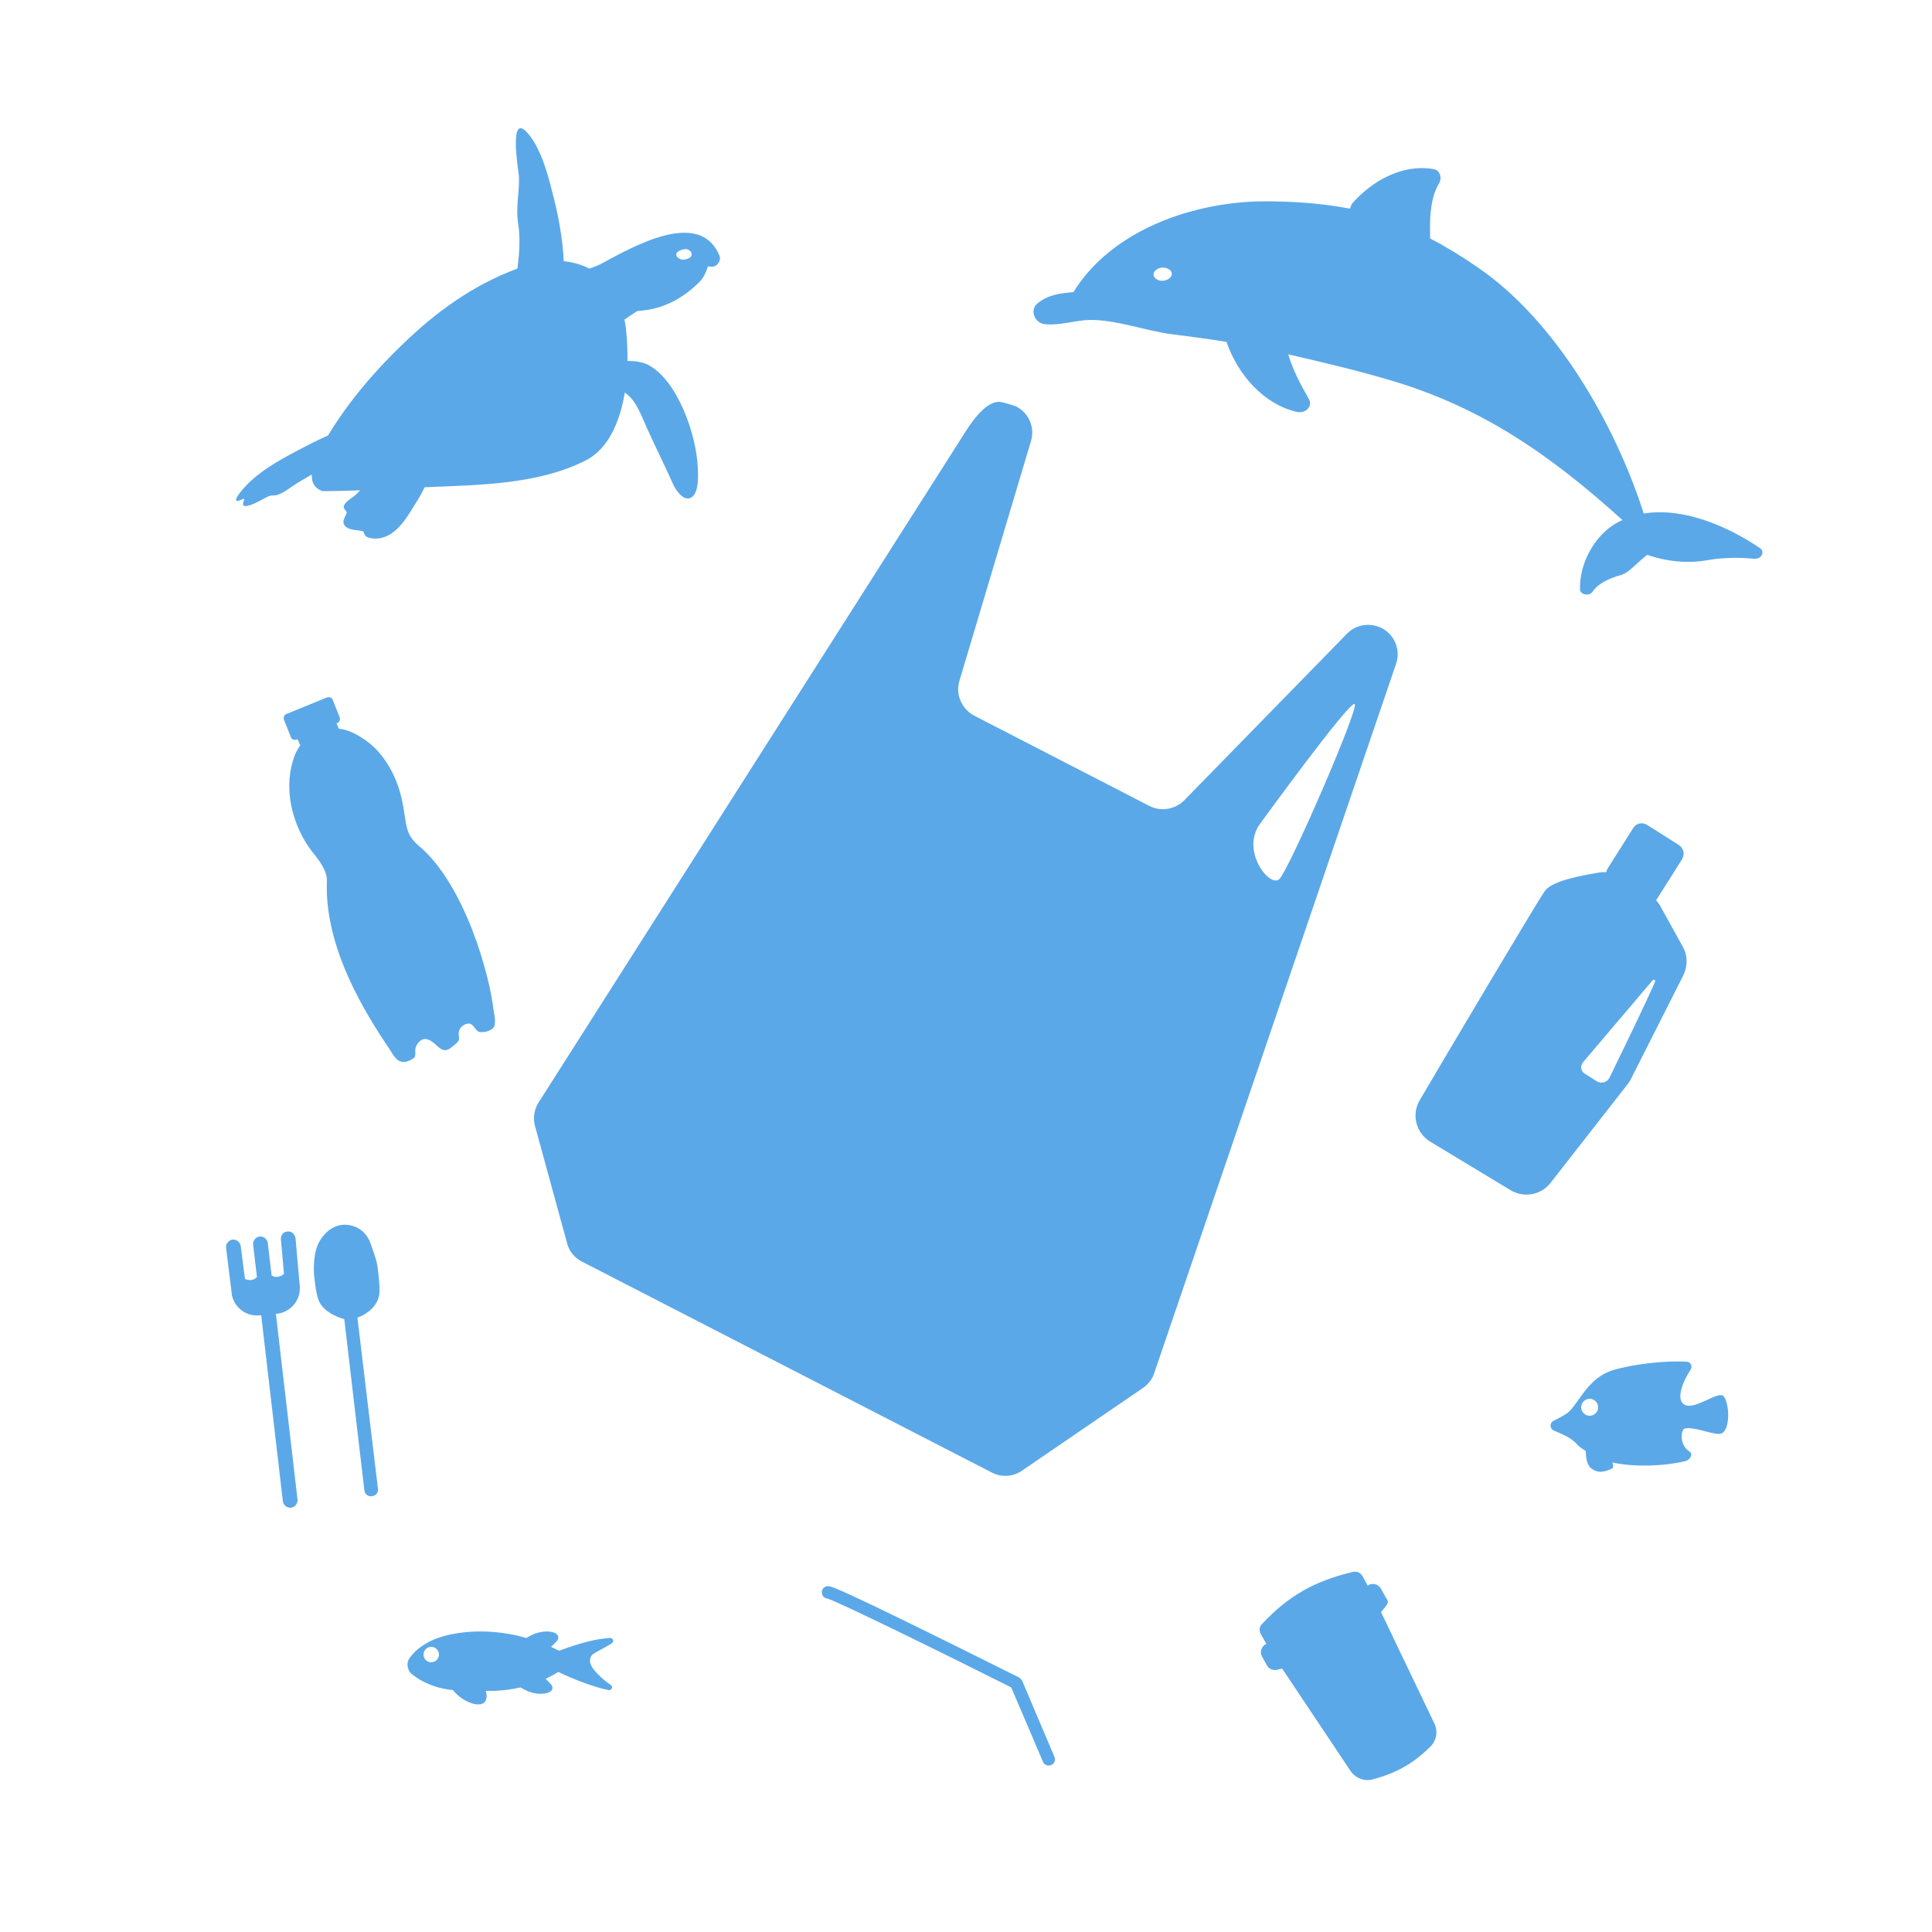 <?xml version="1.0" encoding="utf-8"?>
<!-- Generator: Adobe Illustrator 24.1.2, SVG Export Plug-In . SVG Version: 6.00 Build 0)  -->
<svg version="1.1" id="Layer_1" xmlns="http://www.w3.org/2000/svg" xmlns:xlink="http://www.w3.org/1999/xlink" x="0px" y="0px"
	 viewBox="0 0 500 500" style="enable-background:new 0 0 500 500;" xml:space="preserve">
<style type="text/css">
	.st0{fill:#5BA8E8;}
</style>
<path class="st0" d="M258.5,104c1.2,0,4.5,1.2,4.5,1.2c3.3,1.7,4.9,5.5,3.8,9l-18.5,62c-1.1,3.5,0.6,7.3,3.8,9l45.4,23.4
	c3,1.5,6.6,0.9,9-1.5l42.1-43.1c2-2.1,5.1-2.8,7.9-1.9l0,0c4,1.3,6.2,5.7,4.8,9.7l-62.6,183.6c-0.5,1.6-1.6,2.9-2.9,3.8l-31.3,21.4
	c-2.3,1.6-5.3,1.8-7.8,0.5l-106.1-54.6c-2-1-3.4-2.8-3.9-5l-8.3-30.3c-0.5-2-0.1-4.2,1-5.9l109.4-171.9
	C250.9,110,254.7,104,258.5,104z M331.1,227.5c2.5-2.4,20.7-44.3,19.5-45.3c-1.2-1.1-24.5,31-24.5,31
	C321,220.1,328.6,229.9,331.1,227.5z"/>
<g>
	<g>
		<path class="st0" d="M106,429.1c1.5-2.1,4.7-5,11.1-6.2c6.7-1.3,13.5-0.6,19.1,1c1-0.6,2.5-1.4,4.3-1.6c3.1-0.4,4.8,0.9,3.6,2.4
			c-0.5,0.5-1,1.1-1.5,1.5c0.7,0.3,1.4,0.7,2.1,1c6-2.2,9.8-3.1,13.2-3.3c0.8,0,1.1,1,0.4,1.4c-4.3,2.7-5.7,2.5-5.6,4.7
			c0.1,1.8,3.1,4.5,5.4,6.1c0.6,0.4,0.2,1.4-0.5,1.3c-3.9-0.7-10.1-3.2-13.1-4.7c-0.8,0.5-1.9,1.1-3.3,1.8c0.5,0.4,0.9,0.9,1.4,1.4
			c1.2,1.5-0.5,2.7-3.6,2.4c-1.8-0.2-3.3-1-4.3-1.6c-2.1,0.5-4.4,0.8-6.9,0.9c-0.7,0-1.4,0-2.1,0c0.7,2,0,4.2-3.3,3.3
			c-2.4-0.7-4.1-2.2-5.2-3.5c-3.8-0.4-7.5-1.6-10.8-4.3C105.4,432.1,105.1,430.3,106,429.1z M111.6,426.2c-1.1,0-2,0.9-2,2
			c0,1.1,0.9,2,2,2s2-0.9,2-2C113.6,427.1,112.7,426.2,111.6,426.2z"/>
	</g>
	<path class="st0" d="M357.9,416.6c-0.2,0.2-0.3,0.4-0.5,0.6l13.8,28.8c1,2,0.6,4.5-1.1,6.1c-4.5,4.4-8.6,6.7-14.8,8.4
		c-2.2,0.6-4.5-0.3-5.8-2.2l-17.7-26.5c-0.2,0.1-0.5,0.1-0.7,0.2c-1.2,0.4-2.4,0.2-3.1-0.8l-1.4-2.5c-0.6-1.1-0.2-2.4,0.8-3.1
		c0.1,0,0.2-0.1,0.3-0.1c0,0,0,0,0-0.1l-1.4-2.5c-0.5-0.9-0.4-1.9,0.3-2.6c6.8-7.3,13.7-11.2,23.6-13.5c1-0.2,1.9,0.2,2.4,1.1
		l1.4,2.5c0,0,0,0,0,0c0.1-0.1,0.1-0.1,0.2-0.2c1.1-0.6,2.4-0.2,3.1,0.8l1.4,2.5C359.4,414.6,359.5,414.7,357.9,416.6z"/>
	<path class="st0" d="M108.4,218.9c-3-2.5-3.2-4.7-3.7-8.1c-0.8-5.7-2.4-11.2-6.8-16.3c-2.2-2.5-6.6-5.6-10.2-5.9l-0.6-1.4l0.2-0.1
		c0.6-0.2,0.8-0.9,0.6-1.5l-1.8-4.5c-0.2-0.6-0.9-0.8-1.5-0.6l-10.5,4.3c-0.6,0.2-0.8,0.9-0.6,1.5l1.8,4.5c0.2,0.6,0.9,0.8,1.5,0.6
		l0.2-0.1l0.7,1.6c-0.8,1.1-1.5,2.5-1.9,4c-2.4,7.8,0,17,4.9,23.4c1.6,2,4,4.9,3.9,7.7c-0.7,17.2,9.9,34.2,16.2,43.5
		c1.2,1.8,2.4,4.9,6.2,2.4c0.9-0.6,0.2-1.9,0.6-2.9c0.4-1,1.1-1.9,2.2-2.1c1-0.1,2,0.6,2.8,1.3c1.5,1.4,2.5,2.3,4.3,0.8
		c0.7-0.6,1.9-1.3,1.9-2.2c0-0.7-0.2-1.4,0-2c0.2-1,1.6-2,2.6-1.9c1.4,0.2,1.6,2.1,2.9,2.2c0.2,0,0.5,0,0.8,0
		c1.2-0.1,2.7-0.7,2.9-1.8c0.3-1.1-0.1-2.9-0.3-4.1C126.7,252.3,120.3,228.9,108.4,218.9z"/>
	<path class="st0" d="M61.6,128.2c4.1-5.9,11.9-9.8,18.1-13c1.7-0.9,3.6-1.8,5.2-2.5c5.3-8.8,12.1-16.7,19.4-23.7
		c8.7-8.4,18.1-15.2,29.6-19.5c0.5-3.8,0.8-7.9,0.2-11.7c-0.7-4,0.4-8.4,0.2-12.2c-0.1-1.3-2.8-17,2.3-11.1c3.2,3.7,5,9.9,6.2,14.7
		c1.6,6,2.8,12.2,3.1,18.4c2.2,0.2,4.7,0.9,6.6,1.9c1.3-0.4,2.5-0.9,3.4-1.4c7.5-4,25.2-14.4,30.3-1.9c0.5,1.1-0.5,2.7-1.7,2.8
		c-0.9,0.1-1.3-0.1-1.3-0.1s-0.6,2.5-2.2,4.1c-4.5,4.4-9.5,7.1-16.1,7.5c-1.2,0.8-2.3,1.5-3.3,2.2c0.2,0.8,0.3,1.6,0.4,2.4
		c0.3,2.8,0.4,5.5,0.4,8.3c1.9,0,3.9,0.3,5.3,1c7.7,4,12.6,18.3,12.9,26.8c0.1,1.8,0.4,7.7-2.6,7.8c-1.6,0.1-3.3-2.5-3.8-3.7
		c-2.2-4.9-4.7-9.9-6.9-14.8c-1.3-2.9-2.6-6.7-5.3-8.7c-0.1-0.1-0.2-0.1-0.3-0.2c-1.1,6.6-3.8,14.4-10.2,17.6
		c-12.5,6.3-27.9,6.3-41.6,6.9c-0.7,1.4-1.6,3.1-2.5,4.4c-2.3,3.8-5.2,8.8-10.2,8.9c-4-0.2-2.3-1.8-3.6-2c-1.3-0.3-3.4-0.1-4.4-1.4
		c-1-1.3,0.7-2.8,0.5-3.5c-0.2-0.7-2.1-1.2,1.1-3.5c1-0.7,1.8-1.4,2.4-2.1c-3.3,0.1-6.5,0.2-9.8,0.2c-2-0.8-2.8-2.1-2.7-4.3
		c-1.5,0.9-3.4,1.9-5.4,3.3c-3.9,2.8-4.3,1.9-5.4,2.2c-1.1,0.3-3.8,2.2-5.8,2.6c-2,0.4-0.9-1.1-0.9-1.7
		C63.4,128.5,59.8,131.2,61.6,128.2z M175,65.8c0,0.9,1.2,1.5,2,1.4s2-0.5,2-1.3c0.1-0.9-1-1.6-1.9-1.4
		C176.4,64.6,175.1,65,175,65.8z"/>
	<path class="st0" d="M444.8,371.1c-2.5-0.1-6.4-1.9-8.8-1.4c-0.9,0.2-1.6,4.2,1.3,6c0.9,0.6,0.1,2.1-1,2.4
		c-5.7,1.4-13.4,1.6-19,0.4c0.3,0.8,0.3,1.5-0.4,1.7c-1.7,0.7-3.2,1.2-5.1-0.2c-1.1-0.8-1.4-2.9-1.4-4.5c-2.6-1.5-1.8-1.7-4-3.2
		c-1.2-0.8-3.2-1.6-4.3-2.1c-1-0.4-1.1-1.8-0.2-2.4c1-0.6,3-1.4,4.2-2.5c2.8-2.8,5.1-8.8,11.3-10.7c5.4-1.6,13.3-2.5,19.1-2.2
		c1,0,1.6,1.2,1,2.1c-2.1,3.2-3.8,7.7-1.6,9c2.6,1.6,8.7-3.6,10.1-2.2C447.6,362.7,448.1,371.2,444.8,371.1z M411.4,362
		c-1.2,0-2.2,1-2.2,2.2c0,1.2,1,2.2,2.2,2.2c1.2,0,2.2-1,2.2-2.2C413.6,363,412.6,362,411.4,362z"/>
	<path class="st0" d="M453.9,144.6c-4.1-0.4-8.3-0.3-12.2,0.4c-5,0.9-10.5,0.3-15.4-1.4c-4.1,3.2-4.6,4.8-7.8,5.5
		c-3.6,1.2-5.4,2.6-6.4,4.1c-0.8,1.2-3.2,0.7-3.2-0.7c-0.2-7.1,4.3-15.1,11-17.9c-18.7-16.9-36.6-29.4-60.8-36.4
		c-8.5-2.5-17.1-4.5-25.7-6.5c1.2,4.1,3.2,7.8,5.3,11.5c1.1,1.9-0.7,3.9-3.1,3.4c-8.6-2-15.1-9.6-18-17.6c-0.1-0.1-0.1-0.3-0.1-0.5
		c-4.7-0.8-9.6-1.4-14.2-2c-7-0.9-14.4-3.8-21.4-3.7c-3.6,0.1-7.8,1.5-11.5,1.1c-2.6-0.3-3.9-3.5-2.1-5.2c2.7-2.4,6-2.8,9.5-3.1
		c10-16.2,31.2-23.4,49.3-23.5c7.6,0,14.9,0.5,22.3,1.9c0.1-0.5,0.3-1,0.6-1.4c5.2-5.9,13.1-10.3,21.2-8.8c1.4,0.3,2.1,2.2,1.2,3.7
		c-1.2,2-1.8,4.3-2.1,7.1c-0.3,2.1-0.2,4.8-0.2,7.1c0,0,0,0,0,0c4.2,2.2,8.3,4.7,12.2,7.4c20.3,13.8,35.7,40.7,43.1,63.8
		c10.3-1.7,21.9,3.4,30,8.9C456.9,142.7,455.9,144.8,453.9,144.6z M300.4,69.3c-1.3,0.3-2.1,1.2-1.8,2.1c0.3,0.9,1.6,1.5,2.8,1.2
		c1.3-0.3,2.1-1.2,1.8-2.1S301.6,69.1,300.4,69.3z"/>
	<g>
		<path class="st0" d="M74.4,318.7C74.4,318.7,74.4,318.7,74.4,318.7c-1.1,0.1-1.8,1-1.7,2.1l0.8,8.9c-0.9,0.7-2,1.1-3.2,0.4l-1-8.4
			c-0.1-1-1.1-1.8-2.1-1.7c-1,0.1-1.8,1.1-1.7,2.1l1,8.4c-1,1-2.1,0.9-3.1,0.5l-1.1-8.5c-0.1-1-1.1-1.8-2.1-1.7c0,0,0,0,0,0
			c-1,0.1-1.8,1.1-1.7,2.1L60,335c0,0.1,0,0.1,0,0.2c0.8,3.4,3.9,5.6,7.3,5.2l0.3,0l5.6,48.1c0.1,1,1.1,1.8,2.1,1.7
			c1-0.1,1.8-1.1,1.7-2.1l-5.6-48.1l0.3,0c3.4-0.4,6-3.3,5.9-6.8c0,0,0-0.1,0-0.1l-1.1-12.5C76.4,319.4,75.5,318.6,74.4,318.7z"/>
		<path class="st0" d="M95.9,321.8c-1.3-3.7-4.6-5.1-7.4-4.8c-2.9,0.3-5.7,2.9-6.7,6.4c-0.9,3.4-0.5,7.2-0.4,7.5
			c0,0,0.3,3.8,1.1,5.7c1.4,3.5,6.6,4.8,6.6,4.8l5.2,44.3c0.1,1,1,1.7,2,1.5c1-0.1,1.7-1,1.5-2L92.5,341c0,0,5.3-1.7,5.7-6.4
			c0.1-1.6-0.1-3.6-0.5-6.8C97.4,325.8,96.6,323.9,95.9,321.8z"/>
	</g>
	<g>
		<path class="st0" d="M426.3,213.5l8.2,5.2c1.2,0.8,1.6,2.4,0.8,3.7l-6.7,10.6c-0.8,1.3-2.5,1.6-3.8,0.8l-8-5.5
			c-1.2-0.8-1.5-2.4-0.7-3.6l6.5-10.3C423.4,213,425.1,212.7,426.3,213.5z"/>
		<path class="st0" d="M427.1,231.8c1.1,0.7,2.1,1.7,2.7,2.9l5.7,10.3c1.3,2.3,1.3,5.1,0.1,7.5l-13.5,26.7c-0.2,0.5-0.5,0.9-0.8,1.3
			l-20,25.6c-2.5,3.2-6.9,4-10.4,1.9l-20.7-12.5c-3.8-2.3-5-7.1-2.7-10.9c9-15.3,30.3-51.2,32.3-54c1.9-2.7,9.5-4,14.1-4.8
			c1.9-0.3,3.9,0.1,5.6,1.1L427.1,231.8z M427.7,253.7l-18,21.2c-0.8,0.9-0.6,2.4,0.5,3l3,1.9c1.2,0.8,2.8,0.3,3.4-1
			c2.7-5.6,9.5-19.5,11.7-24.7C428.5,253.7,428,253.3,427.7,253.7z"/>
	</g>
	<path class="st0" d="M212.7,411.9c0.1-0.8,0.7-1.4,1.6-1.4c0.7,0,1.6,0,25.8,11.9c11.8,5.8,23.5,11.7,23.6,11.7
		c0.3,0.2,0.6,0.5,0.8,0.8l8.4,19.8c0.3,0.8,0,1.8-0.9,2.1c-0.8,0.3-1.8,0-2.1-0.9l-8.2-19.2c-17.3-8.7-45-22.3-47.6-23
		c-0.8-0.1-1.4-0.7-1.4-1.6C212.7,412,212.7,411.9,212.7,411.9z"/>
</g>
</svg>
